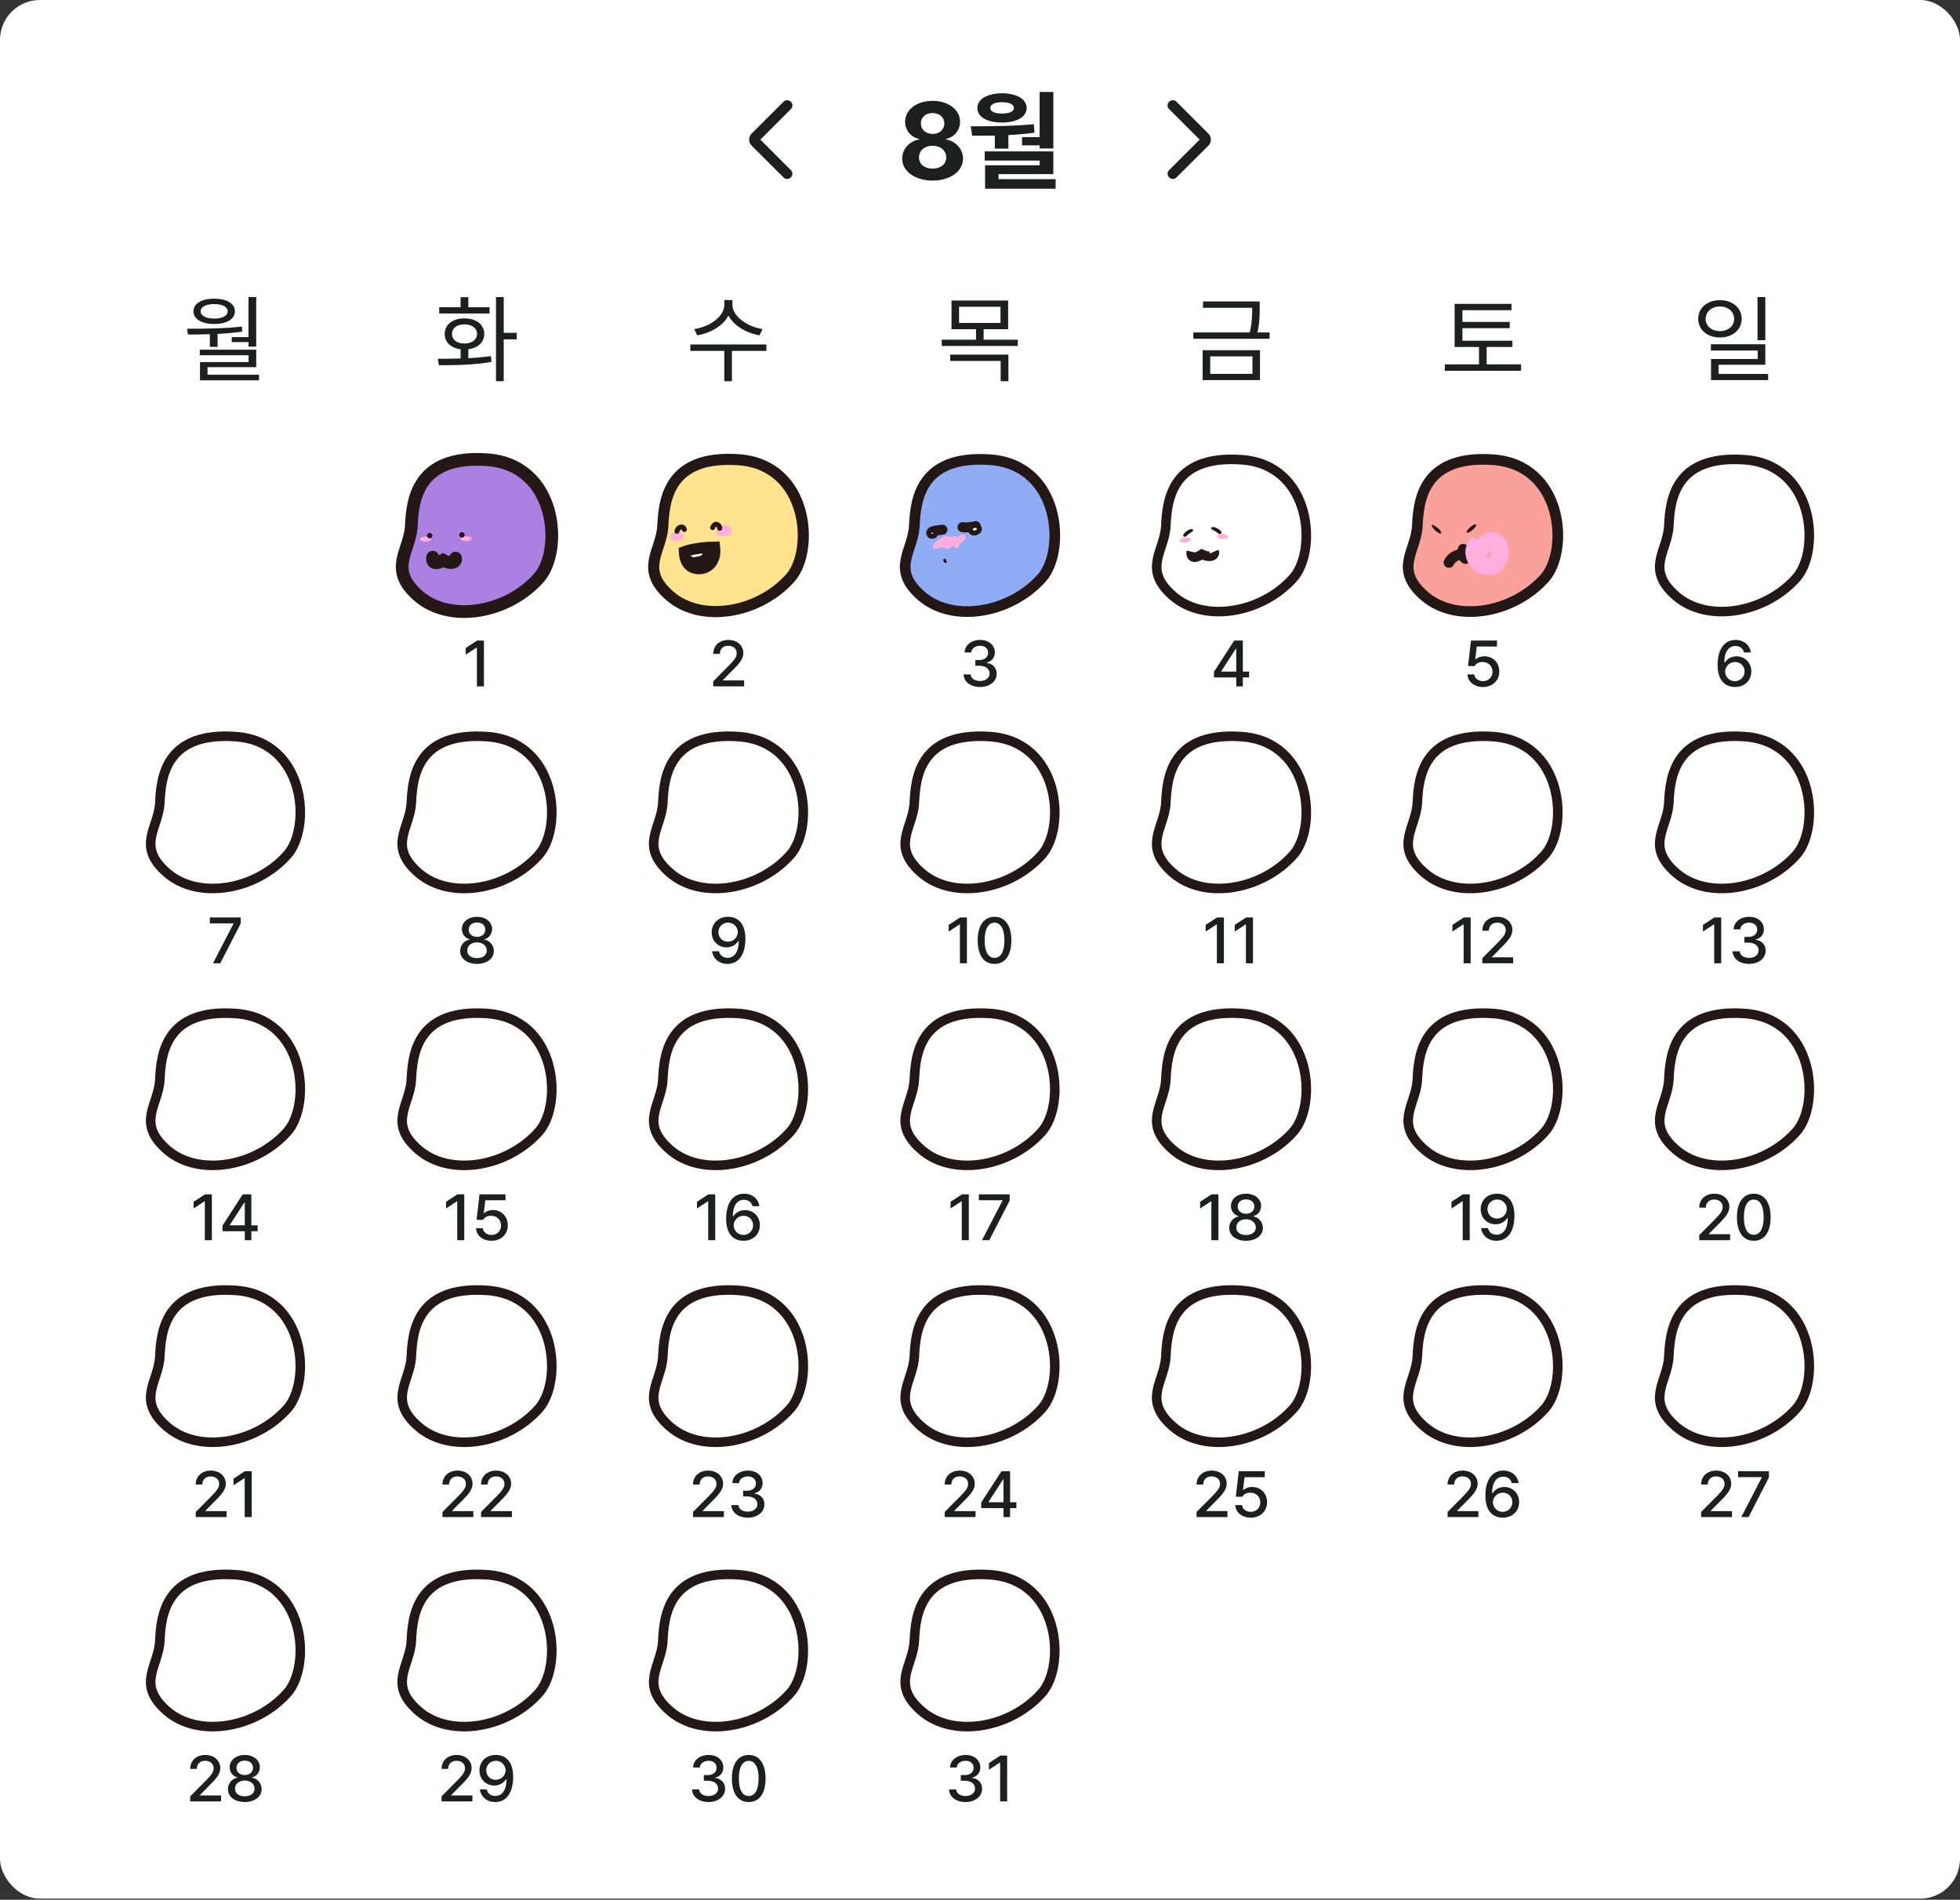<svg width="393" height="381" viewBox="0 0 393 381" fill="none" xmlns="http://www.w3.org/2000/svg">
<rect x="0" y="0" width="393" height="381" fill="#333333" stroke="none"/>
<rect width="393" height="380.781" rx="8" fill="white"/>
<mask id="mask0_79_5802" style="mask-type:alpha" maskUnits="userSpaceOnUse" x="149" y="18" width="21" height="20">
<rect x="149.5" y="18" width="20" height="20" fill="#D9D9D9"/>
</mask>
<g mask="url(#mask0_79_5802)">
<path d="M152.458 28L158.583 34.125C158.792 34.333 158.892 34.576 158.885 34.854C158.878 35.132 158.771 35.375 158.563 35.583C158.354 35.792 158.111 35.896 157.833 35.896C157.556 35.896 157.313 35.792 157.104 35.583L150.688 29.188C150.521 29.021 150.396 28.833 150.313 28.625C150.229 28.417 150.188 28.208 150.188 28C150.188 27.792 150.229 27.583 150.313 27.375C150.396 27.167 150.521 26.979 150.688 26.812L157.104 20.396C157.313 20.188 157.559 20.087 157.844 20.094C158.128 20.101 158.375 20.208 158.583 20.417C158.792 20.625 158.896 20.868 158.896 21.146C158.896 21.424 158.792 21.667 158.583 21.875L152.458 28Z" fill="#1D1F1E"/>
</g>
<path d="M186.997 36.213C183.442 36.213 180.897 34.344 180.897 31.814C180.897 29.854 182.401 28.267 184.316 27.97V27.864C182.644 27.537 181.482 26.124 181.482 24.415C181.482 21.999 183.814 20.229 186.997 20.229C190.165 20.229 192.497 21.999 192.505 24.415C192.497 26.132 191.32 27.537 189.671 27.864V27.97C191.571 28.267 193.09 29.854 193.097 31.814C193.09 34.344 190.537 36.213 186.997 36.213ZM184.27 31.564C184.255 32.885 185.349 33.82 186.997 33.82C188.638 33.82 189.732 32.893 189.732 31.564C189.732 30.211 188.577 29.224 186.997 29.224C185.417 29.224 184.255 30.211 184.27 31.564ZM184.642 24.749C184.642 25.988 185.622 26.861 186.997 26.861C188.365 26.861 189.352 25.988 189.352 24.749C189.352 23.526 188.38 22.675 186.997 22.675C185.6 22.675 184.642 23.526 184.642 24.749ZM211.207 18.444V29.778H208.457V29.14H204.925V27.499H208.457V18.444H211.207ZM194.639 25.334C198.422 25.334 203.102 25.304 207.287 24.916L207.432 26.618C205.7 26.846 203.93 26.998 202.19 27.089V29.801H199.47V27.188C197.875 27.226 196.341 27.226 194.928 27.211L194.639 25.334ZM195.976 21.65C195.968 19.887 197.951 18.718 200.929 18.71C203.846 18.718 205.844 19.887 205.859 21.65C205.844 23.465 203.846 24.582 200.929 24.575C197.951 24.582 195.968 23.465 195.976 21.65ZM197.442 32.202V30.356H211.207V34.921H200.215V35.932H211.663V37.846H197.518V33.151H208.472V32.202H197.442ZM198.566 21.65C198.551 22.372 199.455 22.774 200.929 22.774C202.38 22.774 203.291 22.372 203.291 21.65C203.291 20.928 202.38 20.495 200.929 20.503C199.455 20.495 198.551 20.928 198.566 21.65Z" fill="#1D1F1E"/>
<mask id="mask1_79_5802" style="mask-type:alpha" maskUnits="userSpaceOnUse" x="223" y="18" width="21" height="20">
<rect width="20" height="20" transform="matrix(-1 0 0 1 243.5 18)" fill="#D9D9D9"/>
</mask>
<g mask="url(#mask1_79_5802)">
<path d="M240.542 28L234.417 34.125C234.208 34.333 234.108 34.576 234.115 34.854C234.122 35.132 234.229 35.375 234.437 35.583C234.646 35.792 234.889 35.896 235.167 35.896C235.444 35.896 235.687 35.792 235.896 35.583L242.312 29.188C242.479 29.021 242.604 28.833 242.687 28.625C242.771 28.417 242.812 28.208 242.812 28C242.812 27.792 242.771 27.583 242.687 27.375C242.604 27.167 242.479 26.979 242.312 26.812L235.896 20.396C235.687 20.188 235.441 20.087 235.156 20.094C234.872 20.101 234.625 20.208 234.417 20.417C234.208 20.625 234.104 20.868 234.104 21.146C234.104 21.424 234.208 21.667 234.417 21.875L240.542 28Z" fill="#1D1F1E"/>
</g>
<path d="M42.079 66.562H43.628V69.567H42.079V66.562ZM49.826 59.58H51.376V69.511H49.826V59.58ZM37.692 67.085L37.505 65.927C40.753 65.927 44.879 65.909 48.482 65.498L48.575 66.506C44.879 67.047 40.847 67.085 37.692 67.085ZM40.063 70.128H51.376V73.637H41.612V75.541H40.1V72.611H49.845V71.248H40.063V70.128ZM40.1 75.149H51.936V76.269H40.1V75.149ZM46.466 67.607H50.312V68.615H46.466V67.607ZM42.956 59.897C45.458 59.897 47.1 60.868 47.1 62.436C47.1 64.004 45.458 64.975 42.956 64.975C40.436 64.975 38.793 64.004 38.793 62.436C38.793 60.868 40.436 59.897 42.956 59.897ZM42.956 60.98C41.295 60.98 40.231 61.54 40.231 62.436C40.231 63.332 41.295 63.892 42.956 63.892C44.58 63.892 45.644 63.332 45.644 62.436C45.644 61.54 44.58 60.98 42.956 60.98Z" fill="#1D1F1E"/>
<path d="M92.358 69.642H93.907V72.386H92.358V69.642ZM99.452 59.58H101.001V76.456H99.452V59.58ZM100.497 66.749H103.615V68.055H100.497V66.749ZM88.008 73.245L87.784 71.957C90.808 71.957 94.934 71.92 98.425 71.416L98.556 72.573C94.915 73.227 90.958 73.245 88.008 73.245ZM88.064 61.615H98.164V62.866H88.064V61.615ZM93.123 63.855C95.476 63.855 97.1 65.087 97.1 66.973C97.1 68.877 95.476 70.09 93.123 70.09C90.771 70.09 89.166 68.877 89.166 66.973C89.166 65.087 90.771 63.855 93.123 63.855ZM93.123 65.05C91.611 65.05 90.622 65.815 90.622 66.973C90.622 68.13 91.611 68.895 93.123 68.895C94.635 68.895 95.644 68.13 95.644 66.973C95.644 65.815 94.635 65.05 93.123 65.05ZM92.358 59.599H93.907V62.455H92.358V59.599Z" fill="#1D1F1E"/>
<path d="M145.232 60.177H146.595V61.111C146.595 64.34 143.309 66.655 139.8 67.253L139.184 66.002C142.264 65.535 145.232 63.519 145.232 61.111V60.177ZM145.512 60.177H146.856V61.111C146.856 63.463 149.862 65.535 152.905 66.002L152.289 67.253C148.816 66.655 145.512 64.303 145.512 61.111V60.177ZM145.232 70.034H146.763V76.456H145.232V70.034ZM138.418 69.082H153.67V70.37H138.418V69.082Z" fill="#1D1F1E"/>
<path d="M190.788 60.271H202.139V66.021H190.788V60.271ZM200.608 61.522H192.3V64.77H200.608V61.522ZM188.828 68.13H204.08V69.381H188.828V68.13ZM195.698 65.684H197.229V68.597H195.698V65.684ZM190.527 71.117H202.195V76.456H200.645V72.386H190.527V71.117Z" fill="#1D1F1E"/>
<path d="M241.217 60.457H252.082V61.727H241.217V60.457ZM239.275 66.674H254.565V67.943H239.275V66.674ZM251.074 60.457H252.586V61.708C252.586 63.146 252.586 64.788 252.026 67.122L250.514 67.047C251.074 64.733 251.074 63.108 251.074 61.708V60.457ZM241.142 70.24H252.642V76.232H241.142V70.24ZM251.13 71.472H242.654V74.981H251.13V71.472Z" fill="#1D1F1E"/>
<path d="M291.664 68.335H303.257V69.586H291.664V68.335ZM289.704 73.077H304.993V74.365H289.704V73.077ZM296.555 68.989H298.086V73.675H296.555V68.989ZM291.664 60.943H303.07V62.212H293.232V68.802H291.664V60.943ZM292.728 64.564H302.716V65.815H292.728V64.564Z" fill="#1D1F1E"/>
<path d="M344.856 60.196C347.376 60.196 349.224 61.727 349.224 63.948C349.224 66.151 347.376 67.682 344.856 67.682C342.354 67.682 340.506 66.151 340.506 63.948C340.506 61.727 342.354 60.196 344.856 60.196ZM344.856 61.465C343.231 61.465 341.999 62.492 341.999 63.948C341.999 65.404 343.231 66.413 344.856 66.413C346.498 66.413 347.712 65.404 347.712 63.948C347.712 62.492 346.498 61.465 344.856 61.465ZM352.398 59.58H353.966V68.223H352.398V59.58ZM343.045 69.045H353.966V73.152H344.594V75.691H343.082V71.994H352.435V70.296H343.045V69.045ZM343.082 75H354.526V76.232H343.082V75Z" fill="#1D1F1E"/>
<path d="M82.476 105.462C82.233 110.546 77.669 114.142 83.928 119.544C90.189 124.946 101.693 123.052 108.044 115.901C112.9 110.434 111.759 93.17 97.637 92.196C83.517 91.223 82.713 100.498 82.476 105.462Z" fill="#AC80E3" stroke="#231815" stroke-width="2.547" stroke-miterlimit="10"/>
<path d="M86.763 111.739C86.607 112.33 86.754 113.596 88.862 112.355C90.746 113.361 91.576 112.532 91.334 111.924" fill="white"/>
<path d="M86.763 111.739C86.607 112.33 86.754 113.596 88.862 112.355C90.746 113.361 91.576 112.532 91.334 111.924" stroke="#231815" stroke-width="2.547" stroke-miterlimit="10" stroke-linecap="round"/>
<path d="M85.321 108.605C85.935 108.605 86.433 108.383 86.433 108.11C86.433 107.837 85.935 107.615 85.321 107.615C84.708 107.615 84.21 107.837 84.21 108.11C84.21 108.383 84.708 108.605 85.321 108.605Z" fill="#FFAEE0"/>
<path d="M93.447 108.525C94.061 108.525 94.558 108.303 94.558 108.03C94.558 107.757 94.061 107.535 93.447 107.535C92.833 107.535 92.336 107.757 92.336 108.03C92.336 108.303 92.833 108.525 93.447 108.525Z" fill="#FFAEE0"/>
<path d="M86.156 107.972C86.46 107.972 86.706 107.726 86.706 107.422C86.706 107.118 86.46 106.872 86.156 106.872C85.852 106.872 85.606 107.118 85.606 107.422C85.606 107.726 85.852 107.972 86.156 107.972Z" fill="#231815"/>
<path d="M92.621 107.829C92.924 107.829 93.171 107.583 93.171 107.279C93.171 106.976 92.924 106.729 92.621 106.729C92.317 106.729 92.071 106.976 92.071 107.279C92.071 107.583 92.317 107.829 92.621 107.829Z" fill="#231815"/>
<path d="M97.033 128.465V137.656H95.624V129.861H95.573L93.377 131.296V129.963L95.662 128.465H97.033Z" fill="#1D1F1E"/>
<path d="M132.905 105.462C132.662 110.546 128.097 114.142 134.357 119.544C140.617 124.946 152.121 123.052 158.473 115.901C163.329 110.434 162.187 93.17 148.066 92.196C133.945 91.223 133.142 100.498 132.905 105.462Z" fill="#FFE38E" stroke="#231815" stroke-width="2.229" stroke-miterlimit="10"/>
<path d="M137.223 110.639C137.223 110.639 139.395 109.781 143.283 109.724C143.598 112.365 142.195 113.895 140.425 114.04C138.819 114.171 137.338 113.325 137.223 110.639Z" fill="#231815"/>
<path d="M140.364 111.5L139.245 111.74C138.876 111.819 138.511 111.583 138.431 111.215L138.359 110.878C138.28 110.509 138.517 110.144 138.884 110.064L140.004 109.823C140.372 109.745 140.737 109.981 140.817 110.349L140.889 110.686C140.969 111.053 140.733 111.42 140.364 111.5Z" fill="white"/>
<path d="M135.922 108.465C136.648 108.336 137.165 107.83 137.077 107.335C136.989 106.839 136.329 106.543 135.603 106.672C134.877 106.801 134.36 107.307 134.448 107.803C134.536 108.298 135.196 108.594 135.922 108.465Z" fill="#FFAEE0"/>
<path d="M145.18 107.567C146.054 107.567 146.762 107.064 146.762 106.445C146.762 105.825 146.054 105.323 145.18 105.323C144.306 105.323 143.598 105.825 143.598 106.445C143.598 107.064 144.306 107.567 145.18 107.567Z" fill="#FFAEE0"/>
<path d="M135.727 106.542C135.912 105.754 136.93 105.272 137.222 106.186" stroke="#231815" stroke-miterlimit="10" stroke-linecap="round"/>
<path d="M142.883 105.813C143.37 104.632 144.285 105.231 144.312 105.946" stroke="#231815" stroke-miterlimit="10" stroke-linecap="round"/>
<path d="M137.223 110.639C137.223 110.639 139.395 109.781 143.283 109.724C143.598 112.365 142.195 113.895 140.425 114.04C138.819 114.171 137.338 113.325 137.223 110.639Z" stroke="#231815" stroke-width="2.229" stroke-miterlimit="10" stroke-linecap="round"/>
<path d="M143.018 137.656V136.64L146.205 133.428C147.214 132.381 147.715 131.797 147.715 130.991C147.715 130.083 146.979 129.506 146.014 129.506C144.992 129.506 144.345 130.153 144.339 131.131H143.018C143.006 129.448 144.288 128.338 146.04 128.338C147.811 128.338 149.036 129.461 149.048 130.953C149.036 131.981 148.553 132.8 146.827 134.495L144.961 136.386V136.463H149.201V137.656H143.018Z" fill="#1D1F1E"/>
<path d="M183.333 105.462C183.09 110.546 178.526 114.142 184.786 119.544C191.046 124.946 202.55 123.052 208.901 115.901C213.757 110.434 212.616 93.17 198.494 92.196C184.374 91.222 183.57 100.499 183.333 105.462Z" fill="#8FACF5" stroke="#231815" stroke-width="2.137" stroke-miterlimit="10"/>
<path d="M192.993 105.728C193.602 105.871 195.303 105.656 195.627 105.512" stroke="#231815" stroke-width="2" stroke-miterlimit="10" stroke-linecap="round"/>
<path d="M188.969 106.229C188.287 106.301 187.175 106.445 186.888 106.607" stroke="#231815" stroke-width="2" stroke-miterlimit="10" stroke-linecap="round"/>
<path d="M196.062 106.637C195.303 107.183 194.727 106.76 194.604 106.468C194.481 106.177 194.64 105.24 195.592 105.374C196.543 105.507 196.55 106.287 196.062 106.637Z" fill="white" stroke="#231815" stroke-miterlimit="10"/>
<path d="M187.431 107.364C187.913 106.825 187.402 106.226 186.697 106.356C185.992 106.486 186.221 107.148 186.394 107.364C186.567 107.579 187.185 107.637 187.431 107.364Z" fill="white" stroke="#231815" stroke-miterlimit="10"/>
<path d="M189.215 112.615C189.401 112.969 189.969 113.175 189.774 112.448C189.58 111.721 188.934 112.083 189.215 112.615Z" fill="#231815"/>
<path d="M189.549 108.002C188.883 108.259 186.995 109.752 187.626 109.597C188.254 109.442 189.855 107.899 190.255 108.002C190.656 108.104 188.814 109.083 188.878 109.391C188.941 109.699 191.126 108.044 191.377 107.997C191.627 107.95 189.722 109.568 189.932 109.608C190.142 109.648 192.83 107.539 193.114 107.693C193.4 107.847 191.399 109.133 191.799 109.391" stroke="#FFAEE0" stroke-miterlimit="10" stroke-linecap="round"/>
<path d="M196.519 137.783C194.615 137.783 193.263 136.761 193.206 135.257H194.627C194.678 136.063 195.478 136.577 196.506 136.577C197.617 136.577 198.423 135.974 198.423 135.079C198.423 134.171 197.668 133.524 196.354 133.517H195.567V132.375H196.354C197.401 132.381 198.131 131.797 198.131 130.915C198.131 130.077 197.503 129.506 196.532 129.506C195.611 129.506 194.786 130.02 194.754 130.851H193.409C193.447 129.353 194.831 128.338 196.544 128.338C198.354 128.338 199.49 129.48 199.477 130.839C199.49 131.886 198.842 132.635 197.852 132.883V132.946C199.109 133.124 199.839 133.968 199.833 135.13C199.839 136.66 198.423 137.783 196.519 137.783Z" fill="#1D1F1E"/>
<path d="M233.762 105.462C233.519 110.546 228.954 114.142 235.214 119.544C241.474 124.946 252.979 123.052 259.33 115.901C264.186 110.434 263.044 93.17 248.923 92.196C234.804 91.222 234 100.499 233.762 105.462Z" fill="white" stroke="#231815" stroke-width="1.916" stroke-miterlimit="10"/>
<path d="M238.867 110.632C238.734 111.229 238.933 112.488 240.988 111.163C242.91 112.091 243.706 111.229 243.441 110.632" stroke="#231815" stroke-width="1.916" stroke-miterlimit="10"/>
<path d="M237.722 108.798C238.331 108.721 238.796 108.438 238.762 108.167C238.728 107.896 238.206 107.739 237.598 107.816C236.989 107.893 236.523 108.176 236.558 108.447C236.592 108.718 237.113 108.875 237.722 108.798Z" fill="#FFAEE0"/>
<path d="M246.254 107.668C246.274 107.395 245.794 107.138 245.182 107.094C244.57 107.049 244.058 107.234 244.038 107.506C244.018 107.779 244.498 108.036 245.11 108.081C245.722 108.125 246.234 107.94 246.254 107.668Z" fill="#FFAEE0"/>
<path d="M239.19 106.213C239.526 106.548 238.336 106.964 238.062 107.34C237.789 107.716 237.243 107.784 237.243 107.34C237.243 106.897 238.745 105.768 239.19 106.213Z" fill="#231815"/>
<path d="M242.878 105.827C242.577 106.193 243.8 106.493 244.108 106.841C244.416 107.19 244.966 107.205 244.925 106.763C244.882 106.32 243.278 105.343 242.878 105.827Z" fill="#231815"/>
<path d="M243.412 135.866V134.736L247.474 128.465H249.201V134.685H250.458V135.866H249.201V137.656H247.881V135.866H243.412ZM244.885 134.685H247.881V130.128H247.779L244.885 134.609V134.685Z" fill="#1D1F1E"/>
<path d="M284.19 105.461C283.947 110.545 279.383 114.141 285.643 119.543C291.903 124.945 303.407 123.053 309.758 115.902C314.614 110.435 313.473 93.171 299.351 92.197C285.231 91.221 284.427 100.498 284.19 105.461Z" fill="#F9A19A" stroke="#231815" stroke-width="2.137" stroke-miterlimit="10"/>
<path d="M287.092 105.358C287.04 104.905 288.438 105.952 288.724 106.292C289.01 106.632 289.052 107.088 288.719 107.013C288.386 106.939 287.177 106.074 287.092 105.358Z" fill="#231815"/>
<path d="M296.004 105.268C296.203 105.448 294.556 107.185 294.096 106.78C293.832 106.548 295.486 104.798 296.004 105.268Z" fill="#231815"/>
<path d="M290.522 112.815C290.955 111.905 292.211 111.04 293.25 111.256" stroke="#231815" stroke-width="2.137" stroke-miterlimit="10" stroke-linecap="round"/>
<path d="M293.366 110.149C293.287 110.645 293.158 111.643 293.836 112.02" stroke="#231815" stroke-width="2.137" stroke-miterlimit="10" stroke-linecap="round"/>
<path d="M296.637 108.54C296.082 109.477 295.562 110.102 295.597 110.761C295.631 111.42 296.136 113.796 298.927 113.501C300.245 113.363 300.87 111.351 300.765 110.483C300.66 109.615 299.933 108.68 299.447 108.54C298.962 108.402 297.747 108.853 297.504 109.615C297.26 110.378 298.278 111.223 298.278 111.223" stroke="#FFAEE0" stroke-width="3.561" stroke-miterlimit="10"/>
<path d="M297.351 137.783C295.612 137.783 294.304 136.723 294.24 135.256H295.599C295.675 136.037 296.424 136.608 297.351 136.615C298.468 136.608 299.268 135.802 299.268 134.71C299.268 133.593 298.443 132.781 297.287 132.768C296.551 132.768 295.986 133.016 295.675 133.581H294.355L294.951 128.464H300.156V129.658H296.107L295.802 132.235H295.891C296.272 131.867 296.919 131.619 297.617 131.613C299.35 131.619 300.626 132.901 300.626 134.672C300.626 136.481 299.268 137.783 297.351 137.783Z" fill="#1D1F1E"/>
<path d="M334.619 105.462C334.376 110.546 329.811 114.142 336.071 119.544C342.331 124.946 353.836 123.052 360.187 115.901C365.043 110.434 363.901 93.17 349.78 92.196C335.661 91.222 334.857 100.499 334.619 105.462Z" fill="white" stroke="#231815" stroke-width="1.916" stroke-miterlimit="10"/>
<path d="M347.875 137.783C346.173 137.77 344.396 136.761 344.396 133.365C344.402 130.166 345.786 128.338 347.989 128.338C349.684 128.338 350.858 129.391 351.074 130.851H349.69C349.506 130.102 348.916 129.563 347.989 129.557C346.567 129.563 345.742 130.794 345.742 132.87H345.843C346.345 132.089 347.208 131.632 348.205 131.626C349.842 131.632 351.163 132.889 351.163 134.647C351.163 136.431 349.849 137.796 347.875 137.783ZM345.907 134.685C345.913 135.707 346.732 136.609 347.862 136.615C348.973 136.609 349.804 135.745 349.804 134.673C349.804 133.619 349.004 132.762 347.9 132.768C346.776 132.762 345.92 133.663 345.907 134.685Z" fill="#1D1F1E"/>
<path d="M32.048 160.993C31.804 166.077 27.24 169.673 33.5 175.075C39.76 180.477 51.264 178.584 57.615 171.432C62.471 165.965 61.33 148.701 47.208 147.727C33.09 146.753 32.285 156.03 32.048 160.993Z" fill="white" stroke="#231815" stroke-width="1.916" stroke-miterlimit="10"/>
<path d="M42.707 193.187L46.807 185.265V185.189H42.072V183.996H48.255V185.24L44.167 193.187H42.707Z" fill="#1D1F1E"/>
<path d="M82.476 160.993C82.233 166.077 77.669 169.673 83.928 175.075C90.189 180.477 101.693 178.584 108.044 171.432C112.9 165.965 111.759 148.701 97.637 147.727C83.518 146.753 82.714 156.03 82.476 160.993Z" fill="white" stroke="#231815" stroke-width="1.916" stroke-miterlimit="10"/>
<path d="M95.649 193.314C93.65 193.314 92.26 192.235 92.272 190.737C92.26 189.556 93.104 188.592 94.189 188.427V188.376C93.243 188.16 92.615 187.322 92.615 186.319C92.615 184.904 93.891 183.869 95.649 183.869C97.382 183.869 98.664 184.904 98.671 186.319C98.664 187.322 98.023 188.16 97.097 188.376V188.427C98.169 188.592 99.02 189.556 99.026 190.737C99.02 192.235 97.617 193.314 95.649 193.314ZM93.694 190.635C93.675 191.537 94.437 192.159 95.649 192.159C96.843 192.159 97.604 191.537 97.604 190.635C97.604 189.69 96.779 188.998 95.649 188.998C94.507 188.998 93.675 189.69 93.694 190.635ZM93.973 186.446C93.98 187.303 94.665 187.9 95.649 187.893C96.608 187.9 97.306 187.309 97.3 186.446C97.306 185.589 96.633 185.005 95.649 185.011C94.64 185.005 93.98 185.589 93.973 186.446Z" fill="#1D1F1E"/>
<path d="M132.905 160.993C132.662 166.077 128.097 169.673 134.357 175.075C140.617 180.477 152.121 178.584 158.473 171.432C163.329 165.965 162.187 148.701 148.066 147.727C133.947 146.753 133.142 156.03 132.905 160.993Z" fill="white" stroke="#231815" stroke-width="1.916" stroke-miterlimit="10"/>
<path d="M145.995 183.869C147.684 183.882 149.455 184.897 149.461 188.261C149.461 191.486 148.071 193.314 145.868 193.314C144.173 193.314 142.993 192.267 142.771 190.775H144.154C144.345 191.55 144.942 192.089 145.868 192.095C147.284 192.089 148.115 190.858 148.128 188.757H148.014C147.519 189.531 146.655 190.001 145.665 190.001C144.015 190.001 142.694 188.738 142.694 186.979C142.694 185.227 143.996 183.856 145.995 183.869ZM144.053 186.954C144.059 188.02 144.853 188.865 145.97 188.858C147.081 188.865 147.938 187.957 147.938 186.941C147.938 185.945 147.119 185.037 145.995 185.037C144.884 185.037 144.047 185.9 144.053 186.954Z" fill="#1D1F1E"/>
<path d="M183.333 160.993C183.09 166.077 178.526 169.673 184.786 175.075C191.046 180.477 202.55 178.584 208.901 171.432C213.757 165.965 212.616 148.701 198.494 147.727C184.375 146.753 183.571 156.03 183.333 160.993Z" fill="white" stroke="#231815" stroke-width="1.916" stroke-miterlimit="10"/>
<path d="M193.878 183.996V193.187H192.469V185.392H192.418L190.222 186.827V185.494L192.507 183.996H193.878ZM199.414 193.314C197.287 193.314 196.037 191.6 196.037 188.592C196.037 185.602 197.3 183.869 199.414 183.869C201.521 183.869 202.784 185.602 202.791 188.592C202.784 191.6 201.54 193.314 199.414 193.314ZM197.433 188.592C197.427 190.883 198.169 192.108 199.414 192.108C200.651 192.108 201.394 190.883 201.394 188.592C201.394 186.306 200.645 185.056 199.414 185.05C198.176 185.056 197.433 186.306 197.433 188.592Z" fill="#1D1F1E"/>
<path d="M233.762 160.993C233.519 166.077 228.954 169.673 235.214 175.075C241.474 180.477 252.979 178.584 259.33 171.432C264.186 165.965 263.044 148.701 248.923 147.727C234.804 146.753 234 156.03 233.762 160.993Z" fill="white" stroke="#231815" stroke-width="1.916" stroke-miterlimit="10"/>
<path d="M245.405 183.996V193.187H243.996V185.392H243.945L241.749 186.827V185.494L244.034 183.996H245.405ZM251.232 183.996V193.187H249.823V185.392H249.772L247.576 186.827V185.494L249.861 183.996H251.232Z" fill="#1D1F1E"/>
<path d="M284.19 160.993C283.947 166.077 279.383 169.673 285.643 175.075C291.903 180.477 303.407 178.584 309.758 171.432C314.614 165.965 313.473 148.701 299.351 147.727C285.232 146.753 284.428 156.03 284.19 160.993Z" fill="white" stroke="#231815" stroke-width="1.916" stroke-miterlimit="10"/>
<path d="M294.882 183.996V193.187H293.472V185.392H293.422L291.225 186.827V185.494L293.51 183.996H294.882ZM297.217 193.187V192.172L300.404 188.96C301.413 187.912 301.915 187.328 301.915 186.522C301.915 185.615 301.178 185.037 300.214 185.037C299.192 185.037 298.544 185.684 298.538 186.662H297.217C297.205 184.98 298.487 183.869 300.239 183.869C302.01 183.869 303.235 184.992 303.248 186.484C303.235 187.512 302.753 188.331 301.026 190.026L299.16 191.918V191.994H303.4V193.187H297.217Z" fill="#1D1F1E"/>
<path d="M334.619 160.993C334.376 166.077 329.811 169.673 336.071 175.075C342.331 180.477 353.836 178.584 360.187 171.432C365.043 165.965 363.901 148.701 349.78 147.727C335.661 146.753 334.857 156.03 334.619 160.993Z" fill="white" stroke="#231815" stroke-width="1.916" stroke-miterlimit="10"/>
<path d="M345.12 183.996V193.187H343.711V185.392H343.66L341.463 186.827V185.494L343.749 183.996H345.12ZM350.718 193.314C348.814 193.314 347.462 192.292 347.405 190.788H348.827C348.878 191.594 349.677 192.108 350.706 192.108C351.816 192.108 352.623 191.505 352.623 190.61C352.623 189.702 351.867 189.055 350.553 189.049H349.766V187.906H350.553C351.601 187.912 352.331 187.328 352.331 186.446C352.331 185.608 351.702 185.037 350.731 185.037C349.811 185.037 348.985 185.551 348.954 186.383H347.608C347.646 184.885 349.03 183.869 350.744 183.869C352.553 183.869 353.689 185.011 353.676 186.37C353.689 187.417 353.042 188.166 352.051 188.414V188.477C353.308 188.655 354.038 189.499 354.032 190.661C354.038 192.191 352.623 193.314 350.718 193.314Z" fill="#1D1F1E"/>
<path d="M32.048 216.525C31.804 221.609 27.24 225.204 33.5 230.606C39.76 236.008 51.264 234.115 57.615 226.963C62.471 221.497 61.33 204.233 47.208 203.258C33.09 202.284 32.285 211.561 32.048 216.525Z" fill="white" stroke="#231815" stroke-width="1.916" stroke-miterlimit="10"/>
<path d="M42.478 239.527V248.718H41.069V240.923H41.019L38.822 242.358V241.025L41.107 239.527H42.478ZM44.611 246.928V245.798L48.674 239.527H50.4V245.748H51.657V246.928H50.4V248.718H49.08V246.928H44.611ZM46.084 245.748H49.08V241.19H48.978L46.084 245.672V245.748Z" fill="#1D1F1E"/>
<path d="M82.476 216.525C82.233 221.609 77.669 225.204 83.928 230.606C90.189 236.008 101.693 234.115 108.044 226.963C112.9 221.497 111.759 204.233 97.637 203.258C83.518 202.284 82.714 211.561 82.476 216.525Z" fill="white" stroke="#231815" stroke-width="1.916" stroke-miterlimit="10"/>
<path d="M93.091 239.527V248.718H91.682V240.923H91.631L89.435 242.358V241.025L91.72 239.527H93.091ZM98.55 248.845C96.811 248.845 95.503 247.785 95.44 246.319H96.798C96.874 247.1 97.623 247.671 98.55 247.677C99.667 247.671 100.467 246.865 100.467 245.773C100.467 244.656 99.642 243.843 98.487 243.831C97.75 243.831 97.185 244.078 96.874 244.643H95.554L96.151 239.527H101.356V240.72H97.306L97.001 243.297H97.09C97.471 242.929 98.118 242.682 98.817 242.675C100.55 242.682 101.825 243.964 101.825 245.735C101.825 247.544 100.467 248.845 98.55 248.845Z" fill="#1D1F1E"/>
<path d="M132.905 216.525C132.662 221.609 128.097 225.204 134.357 230.606C140.617 236.008 152.121 234.115 158.473 226.963C163.329 221.497 162.187 204.233 148.066 203.258C133.947 202.284 133.142 211.561 132.905 216.525Z" fill="white" stroke="#231815" stroke-width="1.916" stroke-miterlimit="10"/>
<path d="M143.412 239.527V248.718H142.003V240.923H141.952L139.756 242.358V241.025L142.041 239.527H143.412ZM149.074 248.845C147.373 248.833 145.595 247.823 145.595 244.427C145.602 241.228 146.985 239.4 149.188 239.4C150.883 239.4 152.057 240.454 152.273 241.914H150.889C150.705 241.165 150.115 240.625 149.188 240.619C147.766 240.625 146.941 241.857 146.941 243.932H147.043C147.544 243.151 148.407 242.694 149.404 242.688C151.042 242.694 152.362 243.951 152.362 245.71C152.362 247.493 151.048 248.858 149.074 248.845ZM147.106 245.748C147.112 246.77 147.931 247.671 149.061 247.677C150.172 247.671 151.004 246.808 151.004 245.735C151.004 244.681 150.204 243.824 149.099 243.831C147.976 243.824 147.119 244.726 147.106 245.748Z" fill="#1D1F1E"/>
<path d="M183.333 216.525C183.09 221.609 178.526 225.204 184.786 230.606C191.046 236.008 202.55 234.115 208.901 226.963C213.757 221.497 212.616 204.233 198.494 203.258C184.375 202.284 183.571 211.561 183.333 216.525Z" fill="white" stroke="#231815" stroke-width="1.916" stroke-miterlimit="10"/>
<path d="M194.253 239.527V248.718H192.844V240.923H192.793L190.597 242.358V241.025L192.882 239.527H194.253ZM196.906 248.718L201.007 240.797V240.72H196.271V239.527H202.454V240.771L198.366 248.718H196.906Z" fill="#1D1F1E"/>
<path d="M233.762 216.525C233.519 221.609 228.954 225.204 235.214 230.606C241.474 236.008 252.979 234.115 259.33 226.963C264.186 221.497 263.044 204.233 248.923 203.258C234.804 202.284 234 211.561 233.762 216.525Z" fill="white" stroke="#231815" stroke-width="1.916" stroke-miterlimit="10"/>
<path d="M244.301 239.527V248.718H242.891V240.923H242.841L240.644 242.358V241.025L242.93 239.527H244.301ZM249.849 248.845C247.849 248.845 246.459 247.766 246.472 246.268C246.459 245.088 247.303 244.123 248.389 243.958V243.907C247.443 243.691 246.814 242.853 246.814 241.85C246.814 240.435 248.09 239.4 249.849 239.4C251.581 239.4 252.864 240.435 252.87 241.85C252.864 242.853 252.223 243.691 251.296 243.907V243.958C252.369 244.123 253.219 245.088 253.225 246.268C253.219 247.766 251.816 248.845 249.849 248.845ZM247.893 246.167C247.874 247.068 248.636 247.69 249.849 247.69C251.042 247.69 251.804 247.068 251.804 246.167C251.804 245.221 250.978 244.529 249.849 244.529C248.706 244.529 247.874 245.221 247.893 246.167ZM248.173 241.977C248.179 242.834 248.865 243.431 249.849 243.424C250.807 243.431 251.505 242.84 251.499 241.977C251.505 241.12 250.832 240.536 249.849 240.543C248.839 240.536 248.179 241.12 248.173 241.977Z" fill="#1D1F1E"/>
<path d="M284.19 216.525C283.947 221.609 279.383 225.204 285.643 230.606C291.903 236.008 303.407 234.115 309.758 226.963C314.614 221.497 313.473 204.233 299.351 203.258C285.232 202.284 284.428 211.561 284.19 216.525Z" fill="white" stroke="#231815" stroke-width="1.916" stroke-miterlimit="10"/>
<path d="M294.697 239.527V248.718H293.288V240.923H293.238L291.041 242.358V241.025L293.326 239.527H294.697ZM300.195 239.4C301.883 239.413 303.654 240.428 303.66 243.793C303.66 247.017 302.27 248.845 300.068 248.845C298.373 248.845 297.192 247.798 296.97 246.306H298.354C298.544 247.081 299.141 247.62 300.068 247.627C301.483 247.62 302.315 246.389 302.327 244.288H302.213C301.718 245.062 300.855 245.532 299.864 245.532C298.214 245.532 296.894 244.269 296.894 242.51C296.894 240.758 298.195 239.387 300.195 239.4ZM298.252 242.485C298.259 243.551 299.052 244.396 300.169 244.389C301.28 244.396 302.137 243.488 302.137 242.472C302.137 241.476 301.318 240.568 300.195 240.568C299.084 240.568 298.246 241.431 298.252 242.485Z" fill="#1D1F1E"/>
<path d="M334.619 216.525C334.376 221.609 329.811 225.204 336.071 230.606C342.331 236.008 353.836 234.115 360.187 226.963C365.043 221.497 363.901 204.233 349.78 203.258C335.661 202.284 334.857 211.561 334.619 216.525Z" fill="white" stroke="#231815" stroke-width="1.916" stroke-miterlimit="10"/>
<path d="M340.721 248.718V247.703L343.907 244.491C344.917 243.443 345.418 242.859 345.418 242.053C345.418 241.146 344.682 240.568 343.717 240.568C342.695 240.568 342.047 241.215 342.041 242.193H340.721C340.708 240.511 341.99 239.4 343.742 239.4C345.513 239.4 346.738 240.524 346.751 242.015C346.738 243.044 346.256 243.862 344.529 245.557L342.663 247.449V247.525H346.903V248.718H340.721ZM351.651 248.845C349.525 248.845 348.275 247.131 348.275 244.123C348.275 241.133 349.538 239.4 351.651 239.4C353.759 239.4 355.022 241.133 355.028 244.123C355.022 247.131 353.778 248.845 351.651 248.845ZM349.671 244.123C349.665 246.414 350.407 247.639 351.651 247.639C352.889 247.639 353.632 246.414 353.632 244.123C353.632 241.838 352.883 240.587 351.651 240.581C350.414 240.587 349.671 241.838 349.671 244.123Z" fill="#1D1F1E"/>
<path d="M32.048 272.056C31.804 277.14 27.24 280.736 33.5 286.137C39.76 291.539 51.264 289.646 57.615 282.495C62.471 277.028 61.33 259.764 47.208 258.79C33.09 257.815 32.285 267.092 32.048 272.056Z" fill="white" stroke="#231815" stroke-width="1.916" stroke-miterlimit="10"/>
<path d="M39.248 304.25V303.234L42.434 300.022C43.443 298.975 43.945 298.391 43.945 297.585C43.945 296.677 43.208 296.099 42.244 296.099C41.222 296.099 40.574 296.747 40.568 297.724H39.248C39.235 296.042 40.517 294.931 42.269 294.931C44.04 294.931 45.265 296.055 45.278 297.547C45.265 298.575 44.783 299.394 43.056 301.089L41.19 302.98V303.056H45.43V304.25H39.248ZM50.47 295.058V304.25H49.061V296.455H49.01L46.814 297.889V296.556L49.099 295.058H50.47Z" fill="#1D1F1E"/>
<path d="M82.476 272.056C82.233 277.14 77.669 280.736 83.928 286.137C90.189 291.539 101.693 289.646 108.044 282.495C112.9 277.028 111.759 259.764 97.637 258.79C83.518 257.815 82.714 267.092 82.476 272.056Z" fill="white" stroke="#231815" stroke-width="1.916" stroke-miterlimit="10"/>
<path d="M88.724 304.25V303.234L91.91 300.022C92.92 298.975 93.421 298.391 93.421 297.585C93.421 296.677 92.685 296.099 91.72 296.099C90.698 296.099 90.051 296.747 90.044 297.724H88.724C88.711 296.042 89.993 294.931 91.745 294.931C93.516 294.931 94.742 296.055 94.754 297.547C94.742 298.575 94.259 299.394 92.532 301.089L90.666 302.98V303.056H94.906V304.25H88.724ZM96.455 304.25V303.234L99.642 300.022C100.651 298.975 101.153 298.391 101.153 297.585C101.153 296.677 100.416 296.099 99.451 296.099C98.43 296.099 97.782 296.747 97.776 297.724H96.455C96.443 296.042 97.725 294.931 99.477 294.931C101.248 294.931 102.473 296.055 102.486 297.547C102.473 298.575 101.991 299.394 100.264 301.089L98.398 302.98V303.056H102.638V304.25H96.455Z" fill="#1D1F1E"/>
<path d="M132.905 272.056C132.662 277.14 128.097 280.736 134.357 286.137C140.617 291.539 152.121 289.646 158.473 282.495C163.329 277.028 162.187 259.764 148.066 258.79C133.947 257.815 133.142 267.092 132.905 272.056Z" fill="white" stroke="#231815" stroke-width="1.916" stroke-miterlimit="10"/>
<path d="M138.962 304.25V303.234L142.149 300.022C143.158 298.975 143.659 298.391 143.659 297.585C143.659 296.677 142.923 296.099 141.958 296.099C140.936 296.099 140.289 296.747 140.282 297.724H138.962C138.949 296.042 140.232 294.931 141.984 294.931C143.755 294.931 144.98 296.055 144.992 297.547C144.98 298.575 144.497 299.394 142.771 301.089L140.904 302.98V303.056H145.145V304.25H138.962ZM149.956 304.377C148.052 304.377 146.7 303.355 146.643 301.85H148.065C148.115 302.656 148.915 303.171 149.944 303.171C151.054 303.171 151.86 302.568 151.86 301.672C151.86 300.765 151.105 300.117 149.791 300.111H149.004V298.968H149.791C150.839 298.975 151.569 298.391 151.569 297.508C151.569 296.671 150.94 296.099 149.969 296.099C149.048 296.099 148.223 296.613 148.192 297.445H146.846C146.884 295.947 148.268 294.931 149.982 294.931C151.791 294.931 152.927 296.074 152.914 297.432C152.927 298.48 152.279 299.229 151.289 299.476V299.54C152.546 299.717 153.276 300.562 153.27 301.723C153.276 303.253 151.86 304.377 149.956 304.377Z" fill="#1D1F1E"/>
<path d="M183.333 272.056C183.09 277.14 178.526 280.736 184.786 286.137C191.046 291.539 202.55 289.646 208.901 282.495C213.757 277.028 212.616 259.764 198.494 258.79C184.375 257.815 183.571 267.092 183.333 272.056Z" fill="white" stroke="#231815" stroke-width="1.916" stroke-miterlimit="10"/>
<path d="M189.422 304.25V303.234L192.609 300.022C193.618 298.975 194.12 298.391 194.12 297.585C194.12 296.677 193.383 296.099 192.418 296.099C191.396 296.099 190.749 296.747 190.743 297.724H189.422C189.41 296.042 190.692 294.931 192.444 294.931C194.215 294.931 195.44 296.055 195.453 297.547C195.44 298.575 194.958 299.394 193.231 301.089L191.365 302.98V303.056H195.605V304.25H189.422ZM196.748 302.46V301.33L200.81 295.058H202.537V301.279H203.793V302.46H202.537V304.25H201.216V302.46H196.748ZM198.22 301.279H201.216V296.721H201.115L198.22 301.203V301.279Z" fill="#1D1F1E"/>
<path d="M233.762 272.056C233.519 277.14 228.954 280.736 235.214 286.137C241.474 291.539 252.979 289.646 259.33 282.495C264.186 277.028 263.044 259.764 248.923 258.79C234.804 257.815 234 267.092 233.762 272.056Z" fill="white" stroke="#231815" stroke-width="1.916" stroke-miterlimit="10"/>
<path d="M239.933 304.25L239.929 303.235L243.116 300.017C244.126 298.971 244.629 298.392 244.633 297.584C244.629 296.677 243.893 296.102 242.928 296.102C241.909 296.102 241.258 296.744 241.258 297.727H239.929C239.924 296.044 241.204 294.931 242.955 294.931C244.728 294.931 245.953 296.053 245.962 297.543C245.953 298.571 245.468 299.393 243.745 301.085L241.877 302.984V303.051H246.11V304.25H239.933ZM250.794 304.375C249.048 304.375 247.741 303.316 247.683 301.848H249.043C249.11 302.634 249.86 303.204 250.794 303.204C251.907 303.204 252.706 302.4 252.706 301.305C252.706 300.187 251.88 299.375 250.731 299.366C249.986 299.361 249.425 299.608 249.106 300.174H247.791L248.392 295.056H253.599V296.255H249.55L249.236 298.822H249.326C249.712 298.463 250.354 298.212 251.054 298.212C252.787 298.212 254.066 299.491 254.062 301.273C254.066 303.078 252.702 304.375 250.794 304.375Z" fill="#1D1F1E"/>
<path d="M284.19 272.056C283.947 277.14 279.383 280.736 285.643 286.137C291.903 291.539 303.407 289.646 309.758 282.495C314.614 277.028 313.473 259.764 299.351 258.79C285.232 257.815 284.428 267.092 284.19 272.056Z" fill="white" stroke="#231815" stroke-width="1.916" stroke-miterlimit="10"/>
<path d="M290.254 304.25V303.234L293.441 300.022C294.45 298.975 294.951 298.391 294.951 297.585C294.951 296.677 294.215 296.099 293.25 296.099C292.228 296.099 291.581 296.747 291.574 297.724H290.254C290.241 296.042 291.524 294.931 293.276 294.931C295.047 294.931 296.272 296.055 296.284 297.547C296.272 298.575 295.789 299.394 294.063 301.089L292.197 302.98V303.056H296.437V304.25H290.254ZM301.312 304.377C299.611 304.364 297.833 303.355 297.833 299.959C297.84 296.759 299.223 294.931 301.426 294.931C303.121 294.931 304.295 295.985 304.511 297.445H303.127C302.943 296.696 302.353 296.156 301.426 296.15C300.004 296.156 299.179 297.388 299.179 299.464H299.28C299.782 298.683 300.645 298.226 301.642 298.219C303.28 298.226 304.6 299.483 304.6 301.241C304.6 303.025 303.286 304.389 301.312 304.377ZM299.344 301.279C299.35 302.301 300.169 303.202 301.299 303.209C302.41 303.202 303.241 302.339 303.241 301.266C303.241 300.213 302.442 299.356 301.337 299.362C300.214 299.356 299.357 300.257 299.344 301.279Z" fill="#1D1F1E"/>
<path d="M334.619 272.056C334.376 277.14 329.811 280.736 336.071 286.137C342.331 291.539 353.836 289.646 360.187 282.495C365.043 277.028 363.901 259.764 349.78 258.79C335.661 257.815 334.857 267.092 334.619 272.056Z" fill="white" stroke="#231815" stroke-width="1.916" stroke-miterlimit="10"/>
<path d="M341.095 304.25V303.234L344.282 300.022C345.291 298.975 345.793 298.391 345.793 297.585C345.793 296.677 345.056 296.099 344.091 296.099C343.069 296.099 342.422 296.747 342.416 297.724H341.095C341.083 296.042 342.365 294.931 344.117 294.931C345.888 294.931 347.113 296.055 347.126 297.547C347.113 298.575 346.63 299.394 344.904 301.089L343.038 302.98V303.056H347.278V304.25H341.095ZM349.144 304.25L353.245 296.328V296.252H348.509V295.058H354.692V296.302L350.604 304.25H349.144Z" fill="#1D1F1E"/>
<path d="M32.048 329.087C31.804 334.171 27.24 337.767 33.5 343.168C39.76 348.57 51.264 346.677 57.615 339.526C62.471 334.059 61.33 316.795 47.208 315.821C33.09 314.846 32.285 324.123 32.048 329.087Z" fill="white" stroke="#231815" stroke-width="1.916" stroke-miterlimit="10"/>
<path d="M38.143 361.281V360.265L41.33 357.053C42.339 356.006 42.84 355.422 42.84 354.616C42.84 353.708 42.104 353.13 41.139 353.13C40.117 353.13 39.47 353.778 39.463 354.755H38.143C38.13 353.073 39.413 351.962 41.164 351.962C42.935 351.962 44.161 353.086 44.173 354.578C44.161 355.606 43.678 356.425 41.952 358.12L40.085 360.011V360.087H44.326V361.281H38.143ZM49.086 361.408C47.087 361.408 45.697 360.328 45.709 358.83C45.697 357.65 46.541 356.685 47.626 356.52V356.469C46.681 356.253 46.052 355.415 46.052 354.412C46.052 352.997 47.328 351.962 49.086 351.962C50.819 351.962 52.102 352.997 52.108 354.412C52.102 355.415 51.46 356.253 50.534 356.469V356.52C51.606 356.685 52.457 357.65 52.463 358.83C52.457 360.328 51.054 361.408 49.086 361.408ZM47.131 358.729C47.112 359.63 47.874 360.252 49.086 360.252C50.28 360.252 51.041 359.63 51.041 358.729C51.041 357.783 50.216 357.091 49.086 357.091C47.944 357.091 47.112 357.783 47.131 358.729ZM47.411 354.539C47.417 355.396 48.102 355.993 49.086 355.987C50.045 355.993 50.743 355.403 50.737 354.539C50.743 353.682 50.07 353.099 49.086 353.105C48.077 353.099 47.417 353.682 47.411 354.539Z" fill="#1D1F1E"/>
<path d="M82.476 329.087C82.233 334.171 77.669 337.767 83.928 343.168C90.189 348.57 101.693 346.677 108.044 339.526C112.9 334.059 111.759 316.795 97.637 315.821C83.518 314.846 82.714 324.123 82.476 329.087Z" fill="white" stroke="#231815" stroke-width="1.916" stroke-miterlimit="10"/>
<path d="M88.54 361.281V360.265L91.726 357.053C92.736 356.006 93.237 355.422 93.237 354.616C93.237 353.708 92.501 353.13 91.536 353.13C90.514 353.13 89.867 353.778 89.86 354.755H88.54C88.527 353.073 89.809 351.962 91.561 351.962C93.332 351.962 94.557 353.086 94.57 354.578C94.557 355.606 94.075 356.425 92.348 358.12L90.482 360.011V360.087H94.722V361.281H88.54ZM99.432 351.962C101.121 351.975 102.892 352.991 102.898 356.355C102.898 359.579 101.508 361.408 99.305 361.408C97.611 361.408 96.43 360.36 96.208 358.869H97.592C97.782 359.643 98.379 360.182 99.305 360.189C100.721 360.182 101.553 358.951 101.565 356.85H101.451C100.956 357.624 100.093 358.094 99.102 358.094C97.452 358.094 96.132 356.831 96.132 355.073C96.132 353.321 97.433 351.95 99.432 351.962ZM97.49 355.047C97.496 356.114 98.29 356.958 99.407 356.952C100.518 356.958 101.375 356.05 101.375 355.035C101.375 354.038 100.556 353.13 99.432 353.13C98.322 353.13 97.484 353.994 97.49 355.047Z" fill="#1D1F1E"/>
<path d="M132.905 329.087C132.662 334.171 128.097 337.767 134.357 343.168C140.617 348.57 152.121 346.677 158.473 339.526C163.329 334.059 162.187 316.795 148.066 315.821C133.947 314.846 133.142 324.123 132.905 329.087Z" fill="white" stroke="#231815" stroke-width="1.916" stroke-miterlimit="10"/>
<path d="M142.079 361.408C140.174 361.408 138.822 360.386 138.765 358.881H140.187C140.238 359.687 141.038 360.202 142.066 360.202C143.177 360.202 143.983 359.599 143.983 358.703C143.983 357.796 143.228 357.148 141.914 357.142H141.127V355.999H141.914C142.961 356.006 143.691 355.422 143.691 354.539C143.691 353.702 143.063 353.13 142.091 353.13C141.171 353.13 140.346 353.644 140.314 354.476H138.968C139.006 352.978 140.39 351.962 142.104 351.962C143.913 351.962 145.049 353.105 145.037 354.463C145.049 355.511 144.402 356.26 143.412 356.507V356.571C144.669 356.748 145.399 357.593 145.392 358.754C145.399 360.284 143.983 361.408 142.079 361.408ZM150.128 361.408C148.001 361.408 146.751 359.694 146.751 356.685C146.751 353.695 148.014 351.962 150.128 351.962C152.235 351.962 153.498 353.695 153.505 356.685C153.498 359.694 152.254 361.408 150.128 361.408ZM148.147 356.685C148.141 358.976 148.883 360.202 150.128 360.202C151.365 360.202 152.108 358.976 152.108 356.685C152.108 354.4 151.359 353.149 150.128 353.143C148.89 353.149 148.147 354.4 148.147 356.685Z" fill="#1D1F1E"/>
<path d="M183.333 329.087C183.09 334.171 178.526 337.767 184.786 343.168C191.046 348.57 202.55 346.677 208.901 339.526C213.757 334.059 212.616 316.795 198.494 315.821C184.375 314.846 183.571 324.123 183.333 329.087Z" fill="white" stroke="#231815" stroke-width="1.916" stroke-miterlimit="10"/>
<path d="M193.605 361.408C191.701 361.408 190.349 360.386 190.292 358.881H191.714C191.765 359.687 192.564 360.202 193.593 360.202C194.704 360.202 195.51 359.599 195.51 358.703C195.51 357.796 194.754 357.148 193.44 357.142H192.653V355.999H193.44C194.488 356.006 195.218 355.422 195.218 354.539C195.218 353.702 194.589 353.13 193.618 353.13C192.698 353.13 191.873 353.644 191.841 354.476H190.495C190.533 352.978 191.917 351.962 193.631 351.962C195.44 351.962 196.576 353.105 196.563 354.463C196.576 355.511 195.929 356.26 194.938 356.507V356.571C196.195 356.748 196.925 357.593 196.919 358.754C196.925 360.284 195.51 361.408 193.605 361.408ZM201.946 352.089V361.281H200.537V353.486H200.486L198.29 354.92V353.587L200.575 352.089H201.946Z" fill="#1D1F1E"/>
</svg>
